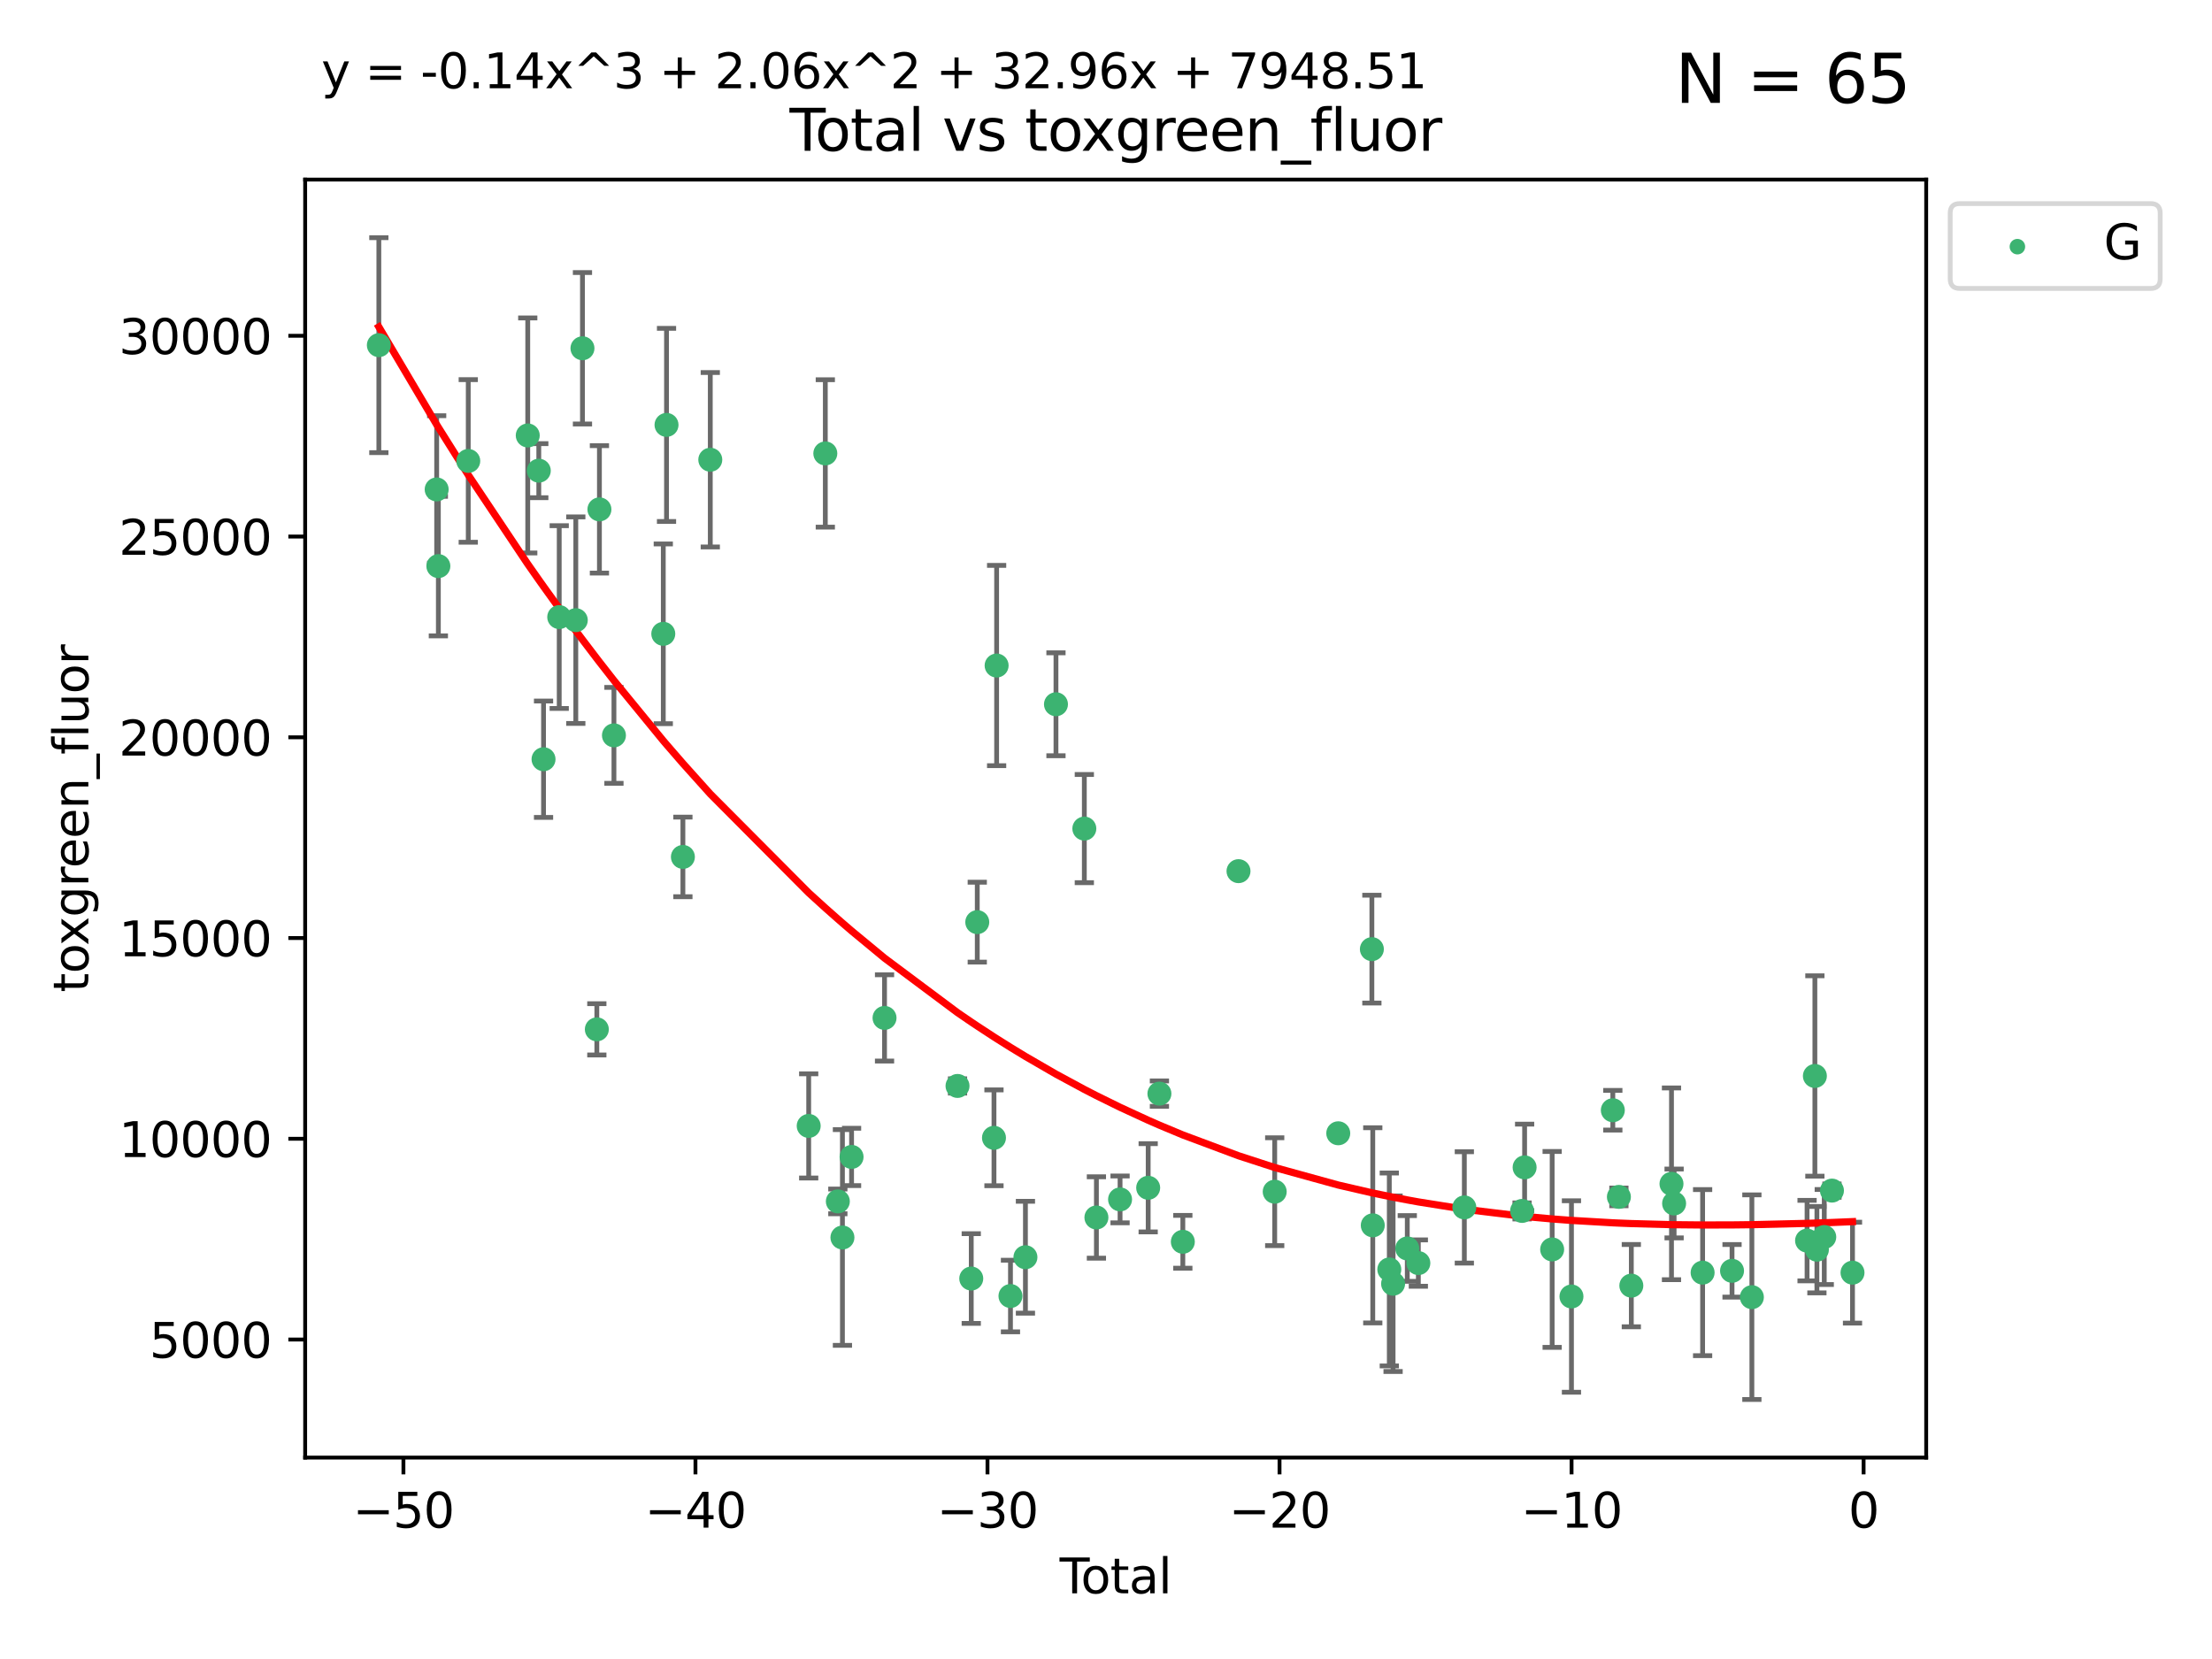 <?xml version="1.0" encoding="utf-8" standalone="no"?>
<!DOCTYPE svg PUBLIC "-//W3C//DTD SVG 1.1//EN"
  "http://www.w3.org/Graphics/SVG/1.1/DTD/svg11.dtd">
<svg xmlns:xlink="http://www.w3.org/1999/xlink" width="460.8pt" height="345.6pt" viewBox="0 0 460.8 345.6" xmlns="http://www.w3.org/2000/svg" version="1.1">
 <defs>
  <style type="text/css">*{stroke-linejoin: round; stroke-linecap: butt}</style>
 </defs>
 <g id="figure_1">
  <g id="patch_1">
   <path d="M 0 345.6 
L 460.8 345.6 
L 460.8 0 
L 0 0 
z
" style="fill: #ffffff"/>
  </g>
  <g id="axes_1">
   <g id="patch_2">
    <path d="M 63.571 303.64 
L 401.26 303.64 
L 401.26 37.411 
L 63.571 37.411 
z
" style="fill: #ffffff"/>
   </g>
   <g id="PathCollection_1">
    <defs>
     <path id="m54881ded31" d="M 0 1.118 
C 0.297 1.118 0.581 1 0.791 0.791 
C 1 0.581 1.118 0.297 1.118 0 
C 1.118 -0.297 1 -0.581 0.791 -0.791 
C 0.581 -1 0.297 -1.118 0 -1.118 
C -0.297 -1.118 -0.581 -1 -0.791 -0.791 
C -1 -0.581 -1.118 -0.297 -1.118 0 
C -1.118 0.297 -1 0.581 -0.791 0.791 
C -0.581 1 -0.297 1.118 0 1.118 
z
" style="stroke: #3cb371"/>
    </defs>
    <g clip-path="url(#p70d1c46b24)">
     <use xlink:href="#m54881ded31" x="78.921" y="71.903" style="fill: #3cb371; stroke: #3cb371"/>
     <use xlink:href="#m54881ded31" x="90.966" y="101.956" style="fill: #3cb371; stroke: #3cb371"/>
     <use xlink:href="#m54881ded31" x="91.319" y="117.93" style="fill: #3cb371; stroke: #3cb371"/>
     <use xlink:href="#m54881ded31" x="97.547" y="96.023" style="fill: #3cb371; stroke: #3cb371"/>
     <use xlink:href="#m54881ded31" x="109.94" y="90.713" style="fill: #3cb371; stroke: #3cb371"/>
     <use xlink:href="#m54881ded31" x="112.241" y="98.049" style="fill: #3cb371; stroke: #3cb371"/>
     <use xlink:href="#m54881ded31" x="113.229" y="158.161" style="fill: #3cb371; stroke: #3cb371"/>
     <use xlink:href="#m54881ded31" x="116.497" y="128.55" style="fill: #3cb371; stroke: #3cb371"/>
     <use xlink:href="#m54881ded31" x="119.949" y="129.191" style="fill: #3cb371; stroke: #3cb371"/>
     <use xlink:href="#m54881ded31" x="121.338" y="72.551" style="fill: #3cb371; stroke: #3cb371"/>
     <use xlink:href="#m54881ded31" x="124.331" y="214.43" style="fill: #3cb371; stroke: #3cb371"/>
     <use xlink:href="#m54881ded31" x="124.871" y="106.114" style="fill: #3cb371; stroke: #3cb371"/>
     <use xlink:href="#m54881ded31" x="127.896" y="153.189" style="fill: #3cb371; stroke: #3cb371"/>
     <use xlink:href="#m54881ded31" x="138.175" y="132.036" style="fill: #3cb371; stroke: #3cb371"/>
     <use xlink:href="#m54881ded31" x="138.848" y="88.515" style="fill: #3cb371; stroke: #3cb371"/>
     <use xlink:href="#m54881ded31" x="142.26" y="178.512" style="fill: #3cb371; stroke: #3cb371"/>
     <use xlink:href="#m54881ded31" x="147.966" y="95.771" style="fill: #3cb371; stroke: #3cb371"/>
     <use xlink:href="#m54881ded31" x="168.466" y="234.549" style="fill: #3cb371; stroke: #3cb371"/>
     <use xlink:href="#m54881ded31" x="171.929" y="94.458" style="fill: #3cb371; stroke: #3cb371"/>
     <use xlink:href="#m54881ded31" x="174.538" y="250.272" style="fill: #3cb371; stroke: #3cb371"/>
     <use xlink:href="#m54881ded31" x="175.494" y="257.794" style="fill: #3cb371; stroke: #3cb371"/>
     <use xlink:href="#m54881ded31" x="177.398" y="241.009" style="fill: #3cb371; stroke: #3cb371"/>
     <use xlink:href="#m54881ded31" x="184.265" y="212.049" style="fill: #3cb371; stroke: #3cb371"/>
     <use xlink:href="#m54881ded31" x="199.47" y="226.222" style="fill: #3cb371; stroke: #3cb371"/>
     <use xlink:href="#m54881ded31" x="202.33" y="266.343" style="fill: #3cb371; stroke: #3cb371"/>
     <use xlink:href="#m54881ded31" x="203.583" y="192.1" style="fill: #3cb371; stroke: #3cb371"/>
     <use xlink:href="#m54881ded31" x="207.064" y="237.028" style="fill: #3cb371; stroke: #3cb371"/>
     <use xlink:href="#m54881ded31" x="207.614" y="138.643" style="fill: #3cb371; stroke: #3cb371"/>
     <use xlink:href="#m54881ded31" x="210.5" y="269.986" style="fill: #3cb371; stroke: #3cb371"/>
     <use xlink:href="#m54881ded31" x="213.616" y="261.902" style="fill: #3cb371; stroke: #3cb371"/>
     <use xlink:href="#m54881ded31" x="219.978" y="146.711" style="fill: #3cb371; stroke: #3cb371"/>
     <use xlink:href="#m54881ded31" x="225.886" y="172.609" style="fill: #3cb371; stroke: #3cb371"/>
     <use xlink:href="#m54881ded31" x="228.402" y="253.624" style="fill: #3cb371; stroke: #3cb371"/>
     <use xlink:href="#m54881ded31" x="233.33" y="249.859" style="fill: #3cb371; stroke: #3cb371"/>
     <use xlink:href="#m54881ded31" x="239.187" y="247.437" style="fill: #3cb371; stroke: #3cb371"/>
     <use xlink:href="#m54881ded31" x="241.528" y="227.825" style="fill: #3cb371; stroke: #3cb371"/>
     <use xlink:href="#m54881ded31" x="246.406" y="258.69" style="fill: #3cb371; stroke: #3cb371"/>
     <use xlink:href="#m54881ded31" x="258.003" y="181.477" style="fill: #3cb371; stroke: #3cb371"/>
     <use xlink:href="#m54881ded31" x="265.545" y="248.251" style="fill: #3cb371; stroke: #3cb371"/>
     <use xlink:href="#m54881ded31" x="278.783" y="236.082" style="fill: #3cb371; stroke: #3cb371"/>
     <use xlink:href="#m54881ded31" x="285.787" y="197.722" style="fill: #3cb371; stroke: #3cb371"/>
     <use xlink:href="#m54881ded31" x="285.974" y="255.261" style="fill: #3cb371; stroke: #3cb371"/>
     <use xlink:href="#m54881ded31" x="289.417" y="264.452" style="fill: #3cb371; stroke: #3cb371"/>
     <use xlink:href="#m54881ded31" x="290.206" y="267.425" style="fill: #3cb371; stroke: #3cb371"/>
     <use xlink:href="#m54881ded31" x="293.164" y="260.078" style="fill: #3cb371; stroke: #3cb371"/>
     <use xlink:href="#m54881ded31" x="295.468" y="263.124" style="fill: #3cb371; stroke: #3cb371"/>
     <use xlink:href="#m54881ded31" x="305.049" y="251.525" style="fill: #3cb371; stroke: #3cb371"/>
     <use xlink:href="#m54881ded31" x="317.075" y="252.258" style="fill: #3cb371; stroke: #3cb371"/>
     <use xlink:href="#m54881ded31" x="317.605" y="243.185" style="fill: #3cb371; stroke: #3cb371"/>
     <use xlink:href="#m54881ded31" x="323.343" y="260.278" style="fill: #3cb371; stroke: #3cb371"/>
     <use xlink:href="#m54881ded31" x="327.364" y="270.081" style="fill: #3cb371; stroke: #3cb371"/>
     <use xlink:href="#m54881ded31" x="335.981" y="231.282" style="fill: #3cb371; stroke: #3cb371"/>
     <use xlink:href="#m54881ded31" x="337.246" y="249.333" style="fill: #3cb371; stroke: #3cb371"/>
     <use xlink:href="#m54881ded31" x="339.836" y="267.823" style="fill: #3cb371; stroke: #3cb371"/>
     <use xlink:href="#m54881ded31" x="348.201" y="246.613" style="fill: #3cb371; stroke: #3cb371"/>
     <use xlink:href="#m54881ded31" x="348.747" y="250.703" style="fill: #3cb371; stroke: #3cb371"/>
     <use xlink:href="#m54881ded31" x="354.686" y="265.112" style="fill: #3cb371; stroke: #3cb371"/>
     <use xlink:href="#m54881ded31" x="360.815" y="264.735" style="fill: #3cb371; stroke: #3cb371"/>
     <use xlink:href="#m54881ded31" x="364.948" y="270.224" style="fill: #3cb371; stroke: #3cb371"/>
     <use xlink:href="#m54881ded31" x="376.444" y="258.442" style="fill: #3cb371; stroke: #3cb371"/>
     <use xlink:href="#m54881ded31" x="378.073" y="224.145" style="fill: #3cb371; stroke: #3cb371"/>
     <use xlink:href="#m54881ded31" x="378.495" y="260.33" style="fill: #3cb371; stroke: #3cb371"/>
     <use xlink:href="#m54881ded31" x="380.027" y="257.694" style="fill: #3cb371; stroke: #3cb371"/>
     <use xlink:href="#m54881ded31" x="381.63" y="248.023" style="fill: #3cb371; stroke: #3cb371"/>
     <use xlink:href="#m54881ded31" x="385.911" y="265.118" style="fill: #3cb371; stroke: #3cb371"/>
    </g>
   </g>
   <g id="matplotlib.axis_1">
    <g id="xtick_1">
     <g id="line2d_1">
      <defs>
       <path id="mf2acd0bffa" d="M 0 0 
L 0 3.5 
" style="stroke: #000000; stroke-width: 0.8"/>
      </defs>
      <g>
       <use xlink:href="#mf2acd0bffa" x="84.041" y="303.64" style="stroke: #000000; stroke-width: 0.8"/>
      </g>
     </g>
     <g id="text_1">
      <!-- −50 -->
      <g transform="translate(73.488 318.238)scale(0.1 -0.1)">
       <defs>
        <path id="DejaVuSans-2212" d="M 678 2272 
L 4684 2272 
L 4684 1741 
L 678 1741 
L 678 2272 
z
" transform="scale(0.016)"/>
        <path id="DejaVuSans-35" d="M 691 4666 
L 3169 4666 
L 3169 4134 
L 1269 4134 
L 1269 2991 
Q 1406 3038 1543 3061 
Q 1681 3084 1819 3084 
Q 2600 3084 3056 2656 
Q 3513 2228 3513 1497 
Q 3513 744 3044 326 
Q 2575 -91 1722 -91 
Q 1428 -91 1123 -41 
Q 819 9 494 109 
L 494 744 
Q 775 591 1075 516 
Q 1375 441 1709 441 
Q 2250 441 2565 725 
Q 2881 1009 2881 1497 
Q 2881 1984 2565 2268 
Q 2250 2553 1709 2553 
Q 1456 2553 1204 2497 
Q 953 2441 691 2322 
L 691 4666 
z
" transform="scale(0.016)"/>
        <path id="DejaVuSans-30" d="M 2034 4250 
Q 1547 4250 1301 3770 
Q 1056 3291 1056 2328 
Q 1056 1369 1301 889 
Q 1547 409 2034 409 
Q 2525 409 2770 889 
Q 3016 1369 3016 2328 
Q 3016 3291 2770 3770 
Q 2525 4250 2034 4250 
z
M 2034 4750 
Q 2819 4750 3233 4129 
Q 3647 3509 3647 2328 
Q 3647 1150 3233 529 
Q 2819 -91 2034 -91 
Q 1250 -91 836 529 
Q 422 1150 422 2328 
Q 422 3509 836 4129 
Q 1250 4750 2034 4750 
z
" transform="scale(0.016)"/>
       </defs>
       <use xlink:href="#DejaVuSans-2212"/>
       <use xlink:href="#DejaVuSans-35" x="83.789"/>
       <use xlink:href="#DejaVuSans-30" x="147.412"/>
      </g>
     </g>
    </g>
    <g id="xtick_2">
     <g id="line2d_2">
      <g>
       <use xlink:href="#mf2acd0bffa" x="144.877" y="303.64" style="stroke: #000000; stroke-width: 0.8"/>
      </g>
     </g>
     <g id="text_2">
      <!-- −40 -->
      <g transform="translate(134.325 318.238)scale(0.1 -0.1)">
       <defs>
        <path id="DejaVuSans-34" d="M 2419 4116 
L 825 1625 
L 2419 1625 
L 2419 4116 
z
M 2253 4666 
L 3047 4666 
L 3047 1625 
L 3713 1625 
L 3713 1100 
L 3047 1100 
L 3047 0 
L 2419 0 
L 2419 1100 
L 313 1100 
L 313 1709 
L 2253 4666 
z
" transform="scale(0.016)"/>
       </defs>
       <use xlink:href="#DejaVuSans-2212"/>
       <use xlink:href="#DejaVuSans-34" x="83.789"/>
       <use xlink:href="#DejaVuSans-30" x="147.412"/>
      </g>
     </g>
    </g>
    <g id="xtick_3">
     <g id="line2d_3">
      <g>
       <use xlink:href="#mf2acd0bffa" x="205.713" y="303.64" style="stroke: #000000; stroke-width: 0.8"/>
      </g>
     </g>
     <g id="text_3">
      <!-- −30 -->
      <g transform="translate(195.161 318.238)scale(0.1 -0.1)">
       <defs>
        <path id="DejaVuSans-33" d="M 2597 2516 
Q 3050 2419 3304 2112 
Q 3559 1806 3559 1356 
Q 3559 666 3084 287 
Q 2609 -91 1734 -91 
Q 1441 -91 1130 -33 
Q 819 25 488 141 
L 488 750 
Q 750 597 1062 519 
Q 1375 441 1716 441 
Q 2309 441 2620 675 
Q 2931 909 2931 1356 
Q 2931 1769 2642 2001 
Q 2353 2234 1838 2234 
L 1294 2234 
L 1294 2753 
L 1863 2753 
Q 2328 2753 2575 2939 
Q 2822 3125 2822 3475 
Q 2822 3834 2567 4026 
Q 2313 4219 1838 4219 
Q 1578 4219 1281 4162 
Q 984 4106 628 3988 
L 628 4550 
Q 988 4650 1302 4700 
Q 1616 4750 1894 4750 
Q 2613 4750 3031 4423 
Q 3450 4097 3450 3541 
Q 3450 3153 3228 2886 
Q 3006 2619 2597 2516 
z
" transform="scale(0.016)"/>
       </defs>
       <use xlink:href="#DejaVuSans-2212"/>
       <use xlink:href="#DejaVuSans-33" x="83.789"/>
       <use xlink:href="#DejaVuSans-30" x="147.412"/>
      </g>
     </g>
    </g>
    <g id="xtick_4">
     <g id="line2d_4">
      <g>
       <use xlink:href="#mf2acd0bffa" x="266.549" y="303.64" style="stroke: #000000; stroke-width: 0.8"/>
      </g>
     </g>
     <g id="text_4">
      <!-- −20 -->
      <g transform="translate(255.997 318.238)scale(0.1 -0.1)">
       <defs>
        <path id="DejaVuSans-32" d="M 1228 531 
L 3431 531 
L 3431 0 
L 469 0 
L 469 531 
Q 828 903 1448 1529 
Q 2069 2156 2228 2338 
Q 2531 2678 2651 2914 
Q 2772 3150 2772 3378 
Q 2772 3750 2511 3984 
Q 2250 4219 1831 4219 
Q 1534 4219 1204 4116 
Q 875 4013 500 3803 
L 500 4441 
Q 881 4594 1212 4672 
Q 1544 4750 1819 4750 
Q 2544 4750 2975 4387 
Q 3406 4025 3406 3419 
Q 3406 3131 3298 2873 
Q 3191 2616 2906 2266 
Q 2828 2175 2409 1742 
Q 1991 1309 1228 531 
z
" transform="scale(0.016)"/>
       </defs>
       <use xlink:href="#DejaVuSans-2212"/>
       <use xlink:href="#DejaVuSans-32" x="83.789"/>
       <use xlink:href="#DejaVuSans-30" x="147.412"/>
      </g>
     </g>
    </g>
    <g id="xtick_5">
     <g id="line2d_5">
      <g>
       <use xlink:href="#mf2acd0bffa" x="327.385" y="303.64" style="stroke: #000000; stroke-width: 0.8"/>
      </g>
     </g>
     <g id="text_5">
      <!-- −10 -->
      <g transform="translate(316.833 318.238)scale(0.1 -0.1)">
       <defs>
        <path id="DejaVuSans-31" d="M 794 531 
L 1825 531 
L 1825 4091 
L 703 3866 
L 703 4441 
L 1819 4666 
L 2450 4666 
L 2450 531 
L 3481 531 
L 3481 0 
L 794 0 
L 794 531 
z
" transform="scale(0.016)"/>
       </defs>
       <use xlink:href="#DejaVuSans-2212"/>
       <use xlink:href="#DejaVuSans-31" x="83.789"/>
       <use xlink:href="#DejaVuSans-30" x="147.412"/>
      </g>
     </g>
    </g>
    <g id="xtick_6">
     <g id="line2d_6">
      <g>
       <use xlink:href="#mf2acd0bffa" x="388.221" y="303.64" style="stroke: #000000; stroke-width: 0.8"/>
      </g>
     </g>
     <g id="text_6">
      <!-- 0 -->
      <g transform="translate(385.04 318.238)scale(0.1 -0.1)">
       <use xlink:href="#DejaVuSans-30"/>
      </g>
     </g>
    </g>
    <g id="text_7">
     <!-- Total -->
     <g transform="translate(220.739 331.917)scale(0.1 -0.1)">
      <defs>
       <path id="DejaVuSans-54" d="M -19 4666 
L 3928 4666 
L 3928 4134 
L 2272 4134 
L 2272 0 
L 1638 0 
L 1638 4134 
L -19 4134 
L -19 4666 
z
" transform="scale(0.016)"/>
       <path id="DejaVuSans-6f" d="M 1959 3097 
Q 1497 3097 1228 2736 
Q 959 2375 959 1747 
Q 959 1119 1226 758 
Q 1494 397 1959 397 
Q 2419 397 2687 759 
Q 2956 1122 2956 1747 
Q 2956 2369 2687 2733 
Q 2419 3097 1959 3097 
z
M 1959 3584 
Q 2709 3584 3137 3096 
Q 3566 2609 3566 1747 
Q 3566 888 3137 398 
Q 2709 -91 1959 -91 
Q 1206 -91 779 398 
Q 353 888 353 1747 
Q 353 2609 779 3096 
Q 1206 3584 1959 3584 
z
" transform="scale(0.016)"/>
       <path id="DejaVuSans-74" d="M 1172 4494 
L 1172 3500 
L 2356 3500 
L 2356 3053 
L 1172 3053 
L 1172 1153 
Q 1172 725 1289 603 
Q 1406 481 1766 481 
L 2356 481 
L 2356 0 
L 1766 0 
Q 1100 0 847 248 
Q 594 497 594 1153 
L 594 3053 
L 172 3053 
L 172 3500 
L 594 3500 
L 594 4494 
L 1172 4494 
z
" transform="scale(0.016)"/>
       <path id="DejaVuSans-61" d="M 2194 1759 
Q 1497 1759 1228 1600 
Q 959 1441 959 1056 
Q 959 750 1161 570 
Q 1363 391 1709 391 
Q 2188 391 2477 730 
Q 2766 1069 2766 1631 
L 2766 1759 
L 2194 1759 
z
M 3341 1997 
L 3341 0 
L 2766 0 
L 2766 531 
Q 2569 213 2275 61 
Q 1981 -91 1556 -91 
Q 1019 -91 701 211 
Q 384 513 384 1019 
Q 384 1609 779 1909 
Q 1175 2209 1959 2209 
L 2766 2209 
L 2766 2266 
Q 2766 2663 2505 2880 
Q 2244 3097 1772 3097 
Q 1472 3097 1187 3025 
Q 903 2953 641 2809 
L 641 3341 
Q 956 3463 1253 3523 
Q 1550 3584 1831 3584 
Q 2591 3584 2966 3190 
Q 3341 2797 3341 1997 
z
" transform="scale(0.016)"/>
       <path id="DejaVuSans-6c" d="M 603 4863 
L 1178 4863 
L 1178 0 
L 603 0 
L 603 4863 
z
" transform="scale(0.016)"/>
      </defs>
      <use xlink:href="#DejaVuSans-54"/>
      <use xlink:href="#DejaVuSans-6f" x="44.084"/>
      <use xlink:href="#DejaVuSans-74" x="105.266"/>
      <use xlink:href="#DejaVuSans-61" x="144.475"/>
      <use xlink:href="#DejaVuSans-6c" x="205.754"/>
     </g>
    </g>
   </g>
   <g id="matplotlib.axis_2">
    <g id="ytick_1">
     <g id="line2d_7">
      <defs>
       <path id="m22dd1a5ca1" d="M 0 0 
L -3.5 0 
" style="stroke: #000000; stroke-width: 0.8"/>
      </defs>
      <g>
       <use xlink:href="#m22dd1a5ca1" x="63.571" y="279.049" style="stroke: #000000; stroke-width: 0.8"/>
      </g>
     </g>
     <g id="text_8">
      <!-- 5000 -->
      <g transform="translate(31.121 282.848)scale(0.1 -0.1)">
       <use xlink:href="#DejaVuSans-35"/>
       <use xlink:href="#DejaVuSans-30" x="63.623"/>
       <use xlink:href="#DejaVuSans-30" x="127.246"/>
       <use xlink:href="#DejaVuSans-30" x="190.869"/>
      </g>
     </g>
    </g>
    <g id="ytick_2">
     <g id="line2d_8">
      <g>
       <use xlink:href="#m22dd1a5ca1" x="63.571" y="237.23" style="stroke: #000000; stroke-width: 0.8"/>
      </g>
     </g>
     <g id="text_9">
      <!-- 10000 -->
      <g transform="translate(24.759 241.029)scale(0.1 -0.1)">
       <use xlink:href="#DejaVuSans-31"/>
       <use xlink:href="#DejaVuSans-30" x="63.623"/>
       <use xlink:href="#DejaVuSans-30" x="127.246"/>
       <use xlink:href="#DejaVuSans-30" x="190.869"/>
       <use xlink:href="#DejaVuSans-30" x="254.492"/>
      </g>
     </g>
    </g>
    <g id="ytick_3">
     <g id="line2d_9">
      <g>
       <use xlink:href="#m22dd1a5ca1" x="63.571" y="195.411" style="stroke: #000000; stroke-width: 0.8"/>
      </g>
     </g>
     <g id="text_10">
      <!-- 15000 -->
      <g transform="translate(24.759 199.21)scale(0.1 -0.1)">
       <use xlink:href="#DejaVuSans-31"/>
       <use xlink:href="#DejaVuSans-35" x="63.623"/>
       <use xlink:href="#DejaVuSans-30" x="127.246"/>
       <use xlink:href="#DejaVuSans-30" x="190.869"/>
       <use xlink:href="#DejaVuSans-30" x="254.492"/>
      </g>
     </g>
    </g>
    <g id="ytick_4">
     <g id="line2d_10">
      <g>
       <use xlink:href="#m22dd1a5ca1" x="63.571" y="153.591" style="stroke: #000000; stroke-width: 0.8"/>
      </g>
     </g>
     <g id="text_11">
      <!-- 20000 -->
      <g transform="translate(24.759 157.391)scale(0.1 -0.1)">
       <use xlink:href="#DejaVuSans-32"/>
       <use xlink:href="#DejaVuSans-30" x="63.623"/>
       <use xlink:href="#DejaVuSans-30" x="127.246"/>
       <use xlink:href="#DejaVuSans-30" x="190.869"/>
       <use xlink:href="#DejaVuSans-30" x="254.492"/>
      </g>
     </g>
    </g>
    <g id="ytick_5">
     <g id="line2d_11">
      <g>
       <use xlink:href="#m22dd1a5ca1" x="63.571" y="111.772" style="stroke: #000000; stroke-width: 0.8"/>
      </g>
     </g>
     <g id="text_12">
      <!-- 25000 -->
      <g transform="translate(24.759 115.571)scale(0.1 -0.1)">
       <use xlink:href="#DejaVuSans-32"/>
       <use xlink:href="#DejaVuSans-35" x="63.623"/>
       <use xlink:href="#DejaVuSans-30" x="127.246"/>
       <use xlink:href="#DejaVuSans-30" x="190.869"/>
       <use xlink:href="#DejaVuSans-30" x="254.492"/>
      </g>
     </g>
    </g>
    <g id="ytick_6">
     <g id="line2d_12">
      <g>
       <use xlink:href="#m22dd1a5ca1" x="63.571" y="69.953" style="stroke: #000000; stroke-width: 0.8"/>
      </g>
     </g>
     <g id="text_13">
      <!-- 30000 -->
      <g transform="translate(24.759 73.752)scale(0.1 -0.1)">
       <use xlink:href="#DejaVuSans-33"/>
       <use xlink:href="#DejaVuSans-30" x="63.623"/>
       <use xlink:href="#DejaVuSans-30" x="127.246"/>
       <use xlink:href="#DejaVuSans-30" x="190.869"/>
       <use xlink:href="#DejaVuSans-30" x="254.492"/>
      </g>
     </g>
    </g>
    <g id="text_14">
     <!-- toxgreen_fluor -->
     <g transform="translate(18.401 206.72)rotate(-90)scale(0.1 -0.1)">
      <defs>
       <path id="DejaVuSans-78" d="M 3513 3500 
L 2247 1797 
L 3578 0 
L 2900 0 
L 1881 1375 
L 863 0 
L 184 0 
L 1544 1831 
L 300 3500 
L 978 3500 
L 1906 2253 
L 2834 3500 
L 3513 3500 
z
" transform="scale(0.016)"/>
       <path id="DejaVuSans-67" d="M 2906 1791 
Q 2906 2416 2648 2759 
Q 2391 3103 1925 3103 
Q 1463 3103 1205 2759 
Q 947 2416 947 1791 
Q 947 1169 1205 825 
Q 1463 481 1925 481 
Q 2391 481 2648 825 
Q 2906 1169 2906 1791 
z
M 3481 434 
Q 3481 -459 3084 -895 
Q 2688 -1331 1869 -1331 
Q 1566 -1331 1297 -1286 
Q 1028 -1241 775 -1147 
L 775 -588 
Q 1028 -725 1275 -790 
Q 1522 -856 1778 -856 
Q 2344 -856 2625 -561 
Q 2906 -266 2906 331 
L 2906 616 
Q 2728 306 2450 153 
Q 2172 0 1784 0 
Q 1141 0 747 490 
Q 353 981 353 1791 
Q 353 2603 747 3093 
Q 1141 3584 1784 3584 
Q 2172 3584 2450 3431 
Q 2728 3278 2906 2969 
L 2906 3500 
L 3481 3500 
L 3481 434 
z
" transform="scale(0.016)"/>
       <path id="DejaVuSans-72" d="M 2631 2963 
Q 2534 3019 2420 3045 
Q 2306 3072 2169 3072 
Q 1681 3072 1420 2755 
Q 1159 2438 1159 1844 
L 1159 0 
L 581 0 
L 581 3500 
L 1159 3500 
L 1159 2956 
Q 1341 3275 1631 3429 
Q 1922 3584 2338 3584 
Q 2397 3584 2469 3576 
Q 2541 3569 2628 3553 
L 2631 2963 
z
" transform="scale(0.016)"/>
       <path id="DejaVuSans-65" d="M 3597 1894 
L 3597 1613 
L 953 1613 
Q 991 1019 1311 708 
Q 1631 397 2203 397 
Q 2534 397 2845 478 
Q 3156 559 3463 722 
L 3463 178 
Q 3153 47 2828 -22 
Q 2503 -91 2169 -91 
Q 1331 -91 842 396 
Q 353 884 353 1716 
Q 353 2575 817 3079 
Q 1281 3584 2069 3584 
Q 2775 3584 3186 3129 
Q 3597 2675 3597 1894 
z
M 3022 2063 
Q 3016 2534 2758 2815 
Q 2500 3097 2075 3097 
Q 1594 3097 1305 2825 
Q 1016 2553 972 2059 
L 3022 2063 
z
" transform="scale(0.016)"/>
       <path id="DejaVuSans-6e" d="M 3513 2113 
L 3513 0 
L 2938 0 
L 2938 2094 
Q 2938 2591 2744 2837 
Q 2550 3084 2163 3084 
Q 1697 3084 1428 2787 
Q 1159 2491 1159 1978 
L 1159 0 
L 581 0 
L 581 3500 
L 1159 3500 
L 1159 2956 
Q 1366 3272 1645 3428 
Q 1925 3584 2291 3584 
Q 2894 3584 3203 3211 
Q 3513 2838 3513 2113 
z
" transform="scale(0.016)"/>
       <path id="DejaVuSans-5f" d="M 3263 -1063 
L 3263 -1509 
L -63 -1509 
L -63 -1063 
L 3263 -1063 
z
" transform="scale(0.016)"/>
       <path id="DejaVuSans-66" d="M 2375 4863 
L 2375 4384 
L 1825 4384 
Q 1516 4384 1395 4259 
Q 1275 4134 1275 3809 
L 1275 3500 
L 2222 3500 
L 2222 3053 
L 1275 3053 
L 1275 0 
L 697 0 
L 697 3053 
L 147 3053 
L 147 3500 
L 697 3500 
L 697 3744 
Q 697 4328 969 4595 
Q 1241 4863 1831 4863 
L 2375 4863 
z
" transform="scale(0.016)"/>
       <path id="DejaVuSans-75" d="M 544 1381 
L 544 3500 
L 1119 3500 
L 1119 1403 
Q 1119 906 1312 657 
Q 1506 409 1894 409 
Q 2359 409 2629 706 
Q 2900 1003 2900 1516 
L 2900 3500 
L 3475 3500 
L 3475 0 
L 2900 0 
L 2900 538 
Q 2691 219 2414 64 
Q 2138 -91 1772 -91 
Q 1169 -91 856 284 
Q 544 659 544 1381 
z
M 1991 3584 
L 1991 3584 
z
" transform="scale(0.016)"/>
      </defs>
      <use xlink:href="#DejaVuSans-74"/>
      <use xlink:href="#DejaVuSans-6f" x="39.209"/>
      <use xlink:href="#DejaVuSans-78" x="97.266"/>
      <use xlink:href="#DejaVuSans-67" x="156.445"/>
      <use xlink:href="#DejaVuSans-72" x="219.922"/>
      <use xlink:href="#DejaVuSans-65" x="258.785"/>
      <use xlink:href="#DejaVuSans-65" x="320.309"/>
      <use xlink:href="#DejaVuSans-6e" x="381.832"/>
      <use xlink:href="#DejaVuSans-5f" x="445.211"/>
      <use xlink:href="#DejaVuSans-66" x="495.211"/>
      <use xlink:href="#DejaVuSans-6c" x="530.416"/>
      <use xlink:href="#DejaVuSans-75" x="558.199"/>
      <use xlink:href="#DejaVuSans-6f" x="621.578"/>
      <use xlink:href="#DejaVuSans-72" x="682.76"/>
     </g>
    </g>
   </g>
   <g id="LineCollection_1">
    <path d="M 78.921 94.293 
L 78.921 49.513 
" clip-path="url(#p70d1c46b24)" style="fill: none; stroke: #696969"/>
    <path d="M 90.966 117.313 
L 90.966 86.598 
" clip-path="url(#p70d1c46b24)" style="fill: none; stroke: #696969"/>
    <path d="M 91.319 132.466 
L 91.319 103.394 
" clip-path="url(#p70d1c46b24)" style="fill: none; stroke: #696969"/>
    <path d="M 97.547 112.961 
L 97.547 79.084 
" clip-path="url(#p70d1c46b24)" style="fill: none; stroke: #696969"/>
    <path d="M 109.94 115.194 
L 109.94 66.232 
" clip-path="url(#p70d1c46b24)" style="fill: none; stroke: #696969"/>
    <path d="M 112.241 103.68 
L 112.241 92.417 
" clip-path="url(#p70d1c46b24)" style="fill: none; stroke: #696969"/>
    <path d="M 113.229 170.285 
L 113.229 146.038 
" clip-path="url(#p70d1c46b24)" style="fill: none; stroke: #696969"/>
    <path d="M 116.497 147.588 
L 116.497 109.512 
" clip-path="url(#p70d1c46b24)" style="fill: none; stroke: #696969"/>
    <path d="M 119.949 150.703 
L 119.949 107.679 
" clip-path="url(#p70d1c46b24)" style="fill: none; stroke: #696969"/>
    <path d="M 121.338 88.326 
L 121.338 56.777 
" clip-path="url(#p70d1c46b24)" style="fill: none; stroke: #696969"/>
    <path d="M 124.331 219.77 
L 124.331 209.09 
" clip-path="url(#p70d1c46b24)" style="fill: none; stroke: #696969"/>
    <path d="M 124.871 119.387 
L 124.871 92.841 
" clip-path="url(#p70d1c46b24)" style="fill: none; stroke: #696969"/>
    <path d="M 127.896 163.182 
L 127.896 143.196 
" clip-path="url(#p70d1c46b24)" style="fill: none; stroke: #696969"/>
    <path d="M 138.175 150.758 
L 138.175 113.313 
" clip-path="url(#p70d1c46b24)" style="fill: none; stroke: #696969"/>
    <path d="M 138.848 108.63 
L 138.848 68.4 
" clip-path="url(#p70d1c46b24)" style="fill: none; stroke: #696969"/>
    <path d="M 142.26 186.801 
L 142.26 170.222 
" clip-path="url(#p70d1c46b24)" style="fill: none; stroke: #696969"/>
    <path d="M 147.966 113.937 
L 147.966 77.605 
" clip-path="url(#p70d1c46b24)" style="fill: none; stroke: #696969"/>
    <path d="M 168.466 245.402 
L 168.466 223.696 
" clip-path="url(#p70d1c46b24)" style="fill: none; stroke: #696969"/>
    <path d="M 171.929 109.813 
L 171.929 79.102 
" clip-path="url(#p70d1c46b24)" style="fill: none; stroke: #696969"/>
    <path d="M 174.538 252.848 
L 174.538 247.696 
" clip-path="url(#p70d1c46b24)" style="fill: none; stroke: #696969"/>
    <path d="M 175.494 280.262 
L 175.494 235.325 
" clip-path="url(#p70d1c46b24)" style="fill: none; stroke: #696969"/>
    <path d="M 177.398 246.979 
L 177.398 235.038 
" clip-path="url(#p70d1c46b24)" style="fill: none; stroke: #696969"/>
    <path d="M 184.265 221.036 
L 184.265 203.063 
" clip-path="url(#p70d1c46b24)" style="fill: none; stroke: #696969"/>
    <path d="M 199.47 227.715 
L 199.47 224.729 
" clip-path="url(#p70d1c46b24)" style="fill: none; stroke: #696969"/>
    <path d="M 202.33 275.685 
L 202.33 257.001 
" clip-path="url(#p70d1c46b24)" style="fill: none; stroke: #696969"/>
    <path d="M 203.583 200.42 
L 203.583 183.779 
" clip-path="url(#p70d1c46b24)" style="fill: none; stroke: #696969"/>
    <path d="M 207.064 247.009 
L 207.064 227.047 
" clip-path="url(#p70d1c46b24)" style="fill: none; stroke: #696969"/>
    <path d="M 207.614 159.504 
L 207.614 117.782 
" clip-path="url(#p70d1c46b24)" style="fill: none; stroke: #696969"/>
    <path d="M 210.5 277.443 
L 210.5 262.529 
" clip-path="url(#p70d1c46b24)" style="fill: none; stroke: #696969"/>
    <path d="M 213.616 273.554 
L 213.616 250.251 
" clip-path="url(#p70d1c46b24)" style="fill: none; stroke: #696969"/>
    <path d="M 219.978 157.433 
L 219.978 135.99 
" clip-path="url(#p70d1c46b24)" style="fill: none; stroke: #696969"/>
    <path d="M 225.886 183.877 
L 225.886 161.342 
" clip-path="url(#p70d1c46b24)" style="fill: none; stroke: #696969"/>
    <path d="M 228.402 262.103 
L 228.402 245.145 
" clip-path="url(#p70d1c46b24)" style="fill: none; stroke: #696969"/>
    <path d="M 233.33 254.739 
L 233.33 244.978 
" clip-path="url(#p70d1c46b24)" style="fill: none; stroke: #696969"/>
    <path d="M 239.187 256.632 
L 239.187 238.242 
" clip-path="url(#p70d1c46b24)" style="fill: none; stroke: #696969"/>
    <path d="M 241.528 230.471 
L 241.528 225.179 
" clip-path="url(#p70d1c46b24)" style="fill: none; stroke: #696969"/>
    <path d="M 246.406 264.193 
L 246.406 253.187 
" clip-path="url(#p70d1c46b24)" style="fill: none; stroke: #696969"/>
    <path d="M 258.003 182.257 
L 258.003 180.698 
" clip-path="url(#p70d1c46b24)" style="fill: none; stroke: #696969"/>
    <path d="M 265.545 259.486 
L 265.545 237.016 
" clip-path="url(#p70d1c46b24)" style="fill: none; stroke: #696969"/>
    <path d="M 278.783 236.94 
L 278.783 235.224 
" clip-path="url(#p70d1c46b24)" style="fill: none; stroke: #696969"/>
    <path d="M 285.787 208.954 
L 285.787 186.489 
" clip-path="url(#p70d1c46b24)" style="fill: none; stroke: #696969"/>
    <path d="M 285.974 275.59 
L 285.974 234.932 
" clip-path="url(#p70d1c46b24)" style="fill: none; stroke: #696969"/>
    <path d="M 289.417 284.544 
L 289.417 244.361 
" clip-path="url(#p70d1c46b24)" style="fill: none; stroke: #696969"/>
    <path d="M 290.206 285.709 
L 290.206 249.141 
" clip-path="url(#p70d1c46b24)" style="fill: none; stroke: #696969"/>
    <path d="M 293.164 266.926 
L 293.164 253.23 
" clip-path="url(#p70d1c46b24)" style="fill: none; stroke: #696969"/>
    <path d="M 295.468 267.954 
L 295.468 258.293 
" clip-path="url(#p70d1c46b24)" style="fill: none; stroke: #696969"/>
    <path d="M 305.049 263.125 
L 305.049 239.924 
" clip-path="url(#p70d1c46b24)" style="fill: none; stroke: #696969"/>
    <path d="M 317.075 253.935 
L 317.075 250.582 
" clip-path="url(#p70d1c46b24)" style="fill: none; stroke: #696969"/>
    <path d="M 317.605 252.19 
L 317.605 234.181 
" clip-path="url(#p70d1c46b24)" style="fill: none; stroke: #696969"/>
    <path d="M 323.343 280.683 
L 323.343 239.873 
" clip-path="url(#p70d1c46b24)" style="fill: none; stroke: #696969"/>
    <path d="M 327.364 290.024 
L 327.364 250.138 
" clip-path="url(#p70d1c46b24)" style="fill: none; stroke: #696969"/>
    <path d="M 335.981 235.413 
L 335.981 227.15 
" clip-path="url(#p70d1c46b24)" style="fill: none; stroke: #696969"/>
    <path d="M 337.246 251.184 
L 337.246 247.483 
" clip-path="url(#p70d1c46b24)" style="fill: none; stroke: #696969"/>
    <path d="M 339.836 276.395 
L 339.836 259.251 
" clip-path="url(#p70d1c46b24)" style="fill: none; stroke: #696969"/>
    <path d="M 348.201 266.586 
L 348.201 226.639 
" clip-path="url(#p70d1c46b24)" style="fill: none; stroke: #696969"/>
    <path d="M 348.747 257.875 
L 348.747 243.531 
" clip-path="url(#p70d1c46b24)" style="fill: none; stroke: #696969"/>
    <path d="M 354.686 282.413 
L 354.686 247.811 
" clip-path="url(#p70d1c46b24)" style="fill: none; stroke: #696969"/>
    <path d="M 360.815 270.212 
L 360.815 259.259 
" clip-path="url(#p70d1c46b24)" style="fill: none; stroke: #696969"/>
    <path d="M 364.948 291.539 
L 364.948 248.91 
" clip-path="url(#p70d1c46b24)" style="fill: none; stroke: #696969"/>
    <path d="M 376.444 266.831 
L 376.444 250.053 
" clip-path="url(#p70d1c46b24)" style="fill: none; stroke: #696969"/>
    <path d="M 378.073 245.018 
L 378.073 203.272 
" clip-path="url(#p70d1c46b24)" style="fill: none; stroke: #696969"/>
    <path d="M 378.495 269.329 
L 378.495 251.331 
" clip-path="url(#p70d1c46b24)" style="fill: none; stroke: #696969"/>
    <path d="M 380.027 267.593 
L 380.027 247.795 
" clip-path="url(#p70d1c46b24)" style="fill: none; stroke: #696969"/>
    <path d="M 381.63 249.411 
L 381.63 246.635 
" clip-path="url(#p70d1c46b24)" style="fill: none; stroke: #696969"/>
    <path d="M 385.911 275.629 
L 385.911 254.607 
" clip-path="url(#p70d1c46b24)" style="fill: none; stroke: #696969"/>
   </g>
   <g id="line2d_13">
    <defs>
     <path id="m8c4292ab87" d="M 2 0 
L -2 -0 
" style="stroke: #696969"/>
    </defs>
    <g clip-path="url(#p70d1c46b24)">
     <use xlink:href="#m8c4292ab87" x="78.921" y="94.293" style="fill: #696969; stroke: #696969"/>
     <use xlink:href="#m8c4292ab87" x="90.966" y="117.313" style="fill: #696969; stroke: #696969"/>
     <use xlink:href="#m8c4292ab87" x="91.319" y="132.466" style="fill: #696969; stroke: #696969"/>
     <use xlink:href="#m8c4292ab87" x="97.547" y="112.961" style="fill: #696969; stroke: #696969"/>
     <use xlink:href="#m8c4292ab87" x="109.94" y="115.194" style="fill: #696969; stroke: #696969"/>
     <use xlink:href="#m8c4292ab87" x="112.241" y="103.68" style="fill: #696969; stroke: #696969"/>
     <use xlink:href="#m8c4292ab87" x="113.229" y="170.285" style="fill: #696969; stroke: #696969"/>
     <use xlink:href="#m8c4292ab87" x="116.497" y="147.588" style="fill: #696969; stroke: #696969"/>
     <use xlink:href="#m8c4292ab87" x="119.949" y="150.703" style="fill: #696969; stroke: #696969"/>
     <use xlink:href="#m8c4292ab87" x="121.338" y="88.326" style="fill: #696969; stroke: #696969"/>
     <use xlink:href="#m8c4292ab87" x="124.331" y="219.77" style="fill: #696969; stroke: #696969"/>
     <use xlink:href="#m8c4292ab87" x="124.871" y="119.387" style="fill: #696969; stroke: #696969"/>
     <use xlink:href="#m8c4292ab87" x="127.896" y="163.182" style="fill: #696969; stroke: #696969"/>
     <use xlink:href="#m8c4292ab87" x="138.175" y="150.758" style="fill: #696969; stroke: #696969"/>
     <use xlink:href="#m8c4292ab87" x="138.848" y="108.63" style="fill: #696969; stroke: #696969"/>
     <use xlink:href="#m8c4292ab87" x="142.26" y="186.801" style="fill: #696969; stroke: #696969"/>
     <use xlink:href="#m8c4292ab87" x="147.966" y="113.937" style="fill: #696969; stroke: #696969"/>
     <use xlink:href="#m8c4292ab87" x="168.466" y="245.402" style="fill: #696969; stroke: #696969"/>
     <use xlink:href="#m8c4292ab87" x="171.929" y="109.813" style="fill: #696969; stroke: #696969"/>
     <use xlink:href="#m8c4292ab87" x="174.538" y="252.848" style="fill: #696969; stroke: #696969"/>
     <use xlink:href="#m8c4292ab87" x="175.494" y="280.262" style="fill: #696969; stroke: #696969"/>
     <use xlink:href="#m8c4292ab87" x="177.398" y="246.979" style="fill: #696969; stroke: #696969"/>
     <use xlink:href="#m8c4292ab87" x="184.265" y="221.036" style="fill: #696969; stroke: #696969"/>
     <use xlink:href="#m8c4292ab87" x="199.47" y="227.715" style="fill: #696969; stroke: #696969"/>
     <use xlink:href="#m8c4292ab87" x="202.33" y="275.685" style="fill: #696969; stroke: #696969"/>
     <use xlink:href="#m8c4292ab87" x="203.583" y="200.42" style="fill: #696969; stroke: #696969"/>
     <use xlink:href="#m8c4292ab87" x="207.064" y="247.009" style="fill: #696969; stroke: #696969"/>
     <use xlink:href="#m8c4292ab87" x="207.614" y="159.504" style="fill: #696969; stroke: #696969"/>
     <use xlink:href="#m8c4292ab87" x="210.5" y="277.443" style="fill: #696969; stroke: #696969"/>
     <use xlink:href="#m8c4292ab87" x="213.616" y="273.554" style="fill: #696969; stroke: #696969"/>
     <use xlink:href="#m8c4292ab87" x="219.978" y="157.433" style="fill: #696969; stroke: #696969"/>
     <use xlink:href="#m8c4292ab87" x="225.886" y="183.877" style="fill: #696969; stroke: #696969"/>
     <use xlink:href="#m8c4292ab87" x="228.402" y="262.103" style="fill: #696969; stroke: #696969"/>
     <use xlink:href="#m8c4292ab87" x="233.33" y="254.739" style="fill: #696969; stroke: #696969"/>
     <use xlink:href="#m8c4292ab87" x="239.187" y="256.632" style="fill: #696969; stroke: #696969"/>
     <use xlink:href="#m8c4292ab87" x="241.528" y="230.471" style="fill: #696969; stroke: #696969"/>
     <use xlink:href="#m8c4292ab87" x="246.406" y="264.193" style="fill: #696969; stroke: #696969"/>
     <use xlink:href="#m8c4292ab87" x="258.003" y="182.257" style="fill: #696969; stroke: #696969"/>
     <use xlink:href="#m8c4292ab87" x="265.545" y="259.486" style="fill: #696969; stroke: #696969"/>
     <use xlink:href="#m8c4292ab87" x="278.783" y="236.94" style="fill: #696969; stroke: #696969"/>
     <use xlink:href="#m8c4292ab87" x="285.787" y="208.954" style="fill: #696969; stroke: #696969"/>
     <use xlink:href="#m8c4292ab87" x="285.974" y="275.59" style="fill: #696969; stroke: #696969"/>
     <use xlink:href="#m8c4292ab87" x="289.417" y="284.544" style="fill: #696969; stroke: #696969"/>
     <use xlink:href="#m8c4292ab87" x="290.206" y="285.709" style="fill: #696969; stroke: #696969"/>
     <use xlink:href="#m8c4292ab87" x="293.164" y="266.926" style="fill: #696969; stroke: #696969"/>
     <use xlink:href="#m8c4292ab87" x="295.468" y="267.954" style="fill: #696969; stroke: #696969"/>
     <use xlink:href="#m8c4292ab87" x="305.049" y="263.125" style="fill: #696969; stroke: #696969"/>
     <use xlink:href="#m8c4292ab87" x="317.075" y="253.935" style="fill: #696969; stroke: #696969"/>
     <use xlink:href="#m8c4292ab87" x="317.605" y="252.19" style="fill: #696969; stroke: #696969"/>
     <use xlink:href="#m8c4292ab87" x="323.343" y="280.683" style="fill: #696969; stroke: #696969"/>
     <use xlink:href="#m8c4292ab87" x="327.364" y="290.024" style="fill: #696969; stroke: #696969"/>
     <use xlink:href="#m8c4292ab87" x="335.981" y="235.413" style="fill: #696969; stroke: #696969"/>
     <use xlink:href="#m8c4292ab87" x="337.246" y="251.184" style="fill: #696969; stroke: #696969"/>
     <use xlink:href="#m8c4292ab87" x="339.836" y="276.395" style="fill: #696969; stroke: #696969"/>
     <use xlink:href="#m8c4292ab87" x="348.201" y="266.586" style="fill: #696969; stroke: #696969"/>
     <use xlink:href="#m8c4292ab87" x="348.747" y="257.875" style="fill: #696969; stroke: #696969"/>
     <use xlink:href="#m8c4292ab87" x="354.686" y="282.413" style="fill: #696969; stroke: #696969"/>
     <use xlink:href="#m8c4292ab87" x="360.815" y="270.212" style="fill: #696969; stroke: #696969"/>
     <use xlink:href="#m8c4292ab87" x="364.948" y="291.539" style="fill: #696969; stroke: #696969"/>
     <use xlink:href="#m8c4292ab87" x="376.444" y="266.831" style="fill: #696969; stroke: #696969"/>
     <use xlink:href="#m8c4292ab87" x="378.073" y="245.018" style="fill: #696969; stroke: #696969"/>
     <use xlink:href="#m8c4292ab87" x="378.495" y="269.329" style="fill: #696969; stroke: #696969"/>
     <use xlink:href="#m8c4292ab87" x="380.027" y="267.593" style="fill: #696969; stroke: #696969"/>
     <use xlink:href="#m8c4292ab87" x="381.63" y="249.411" style="fill: #696969; stroke: #696969"/>
     <use xlink:href="#m8c4292ab87" x="385.911" y="275.629" style="fill: #696969; stroke: #696969"/>
    </g>
   </g>
   <g id="line2d_14">
    <g clip-path="url(#p70d1c46b24)">
     <use xlink:href="#m8c4292ab87" x="78.921" y="49.513" style="fill: #696969; stroke: #696969"/>
     <use xlink:href="#m8c4292ab87" x="90.966" y="86.598" style="fill: #696969; stroke: #696969"/>
     <use xlink:href="#m8c4292ab87" x="91.319" y="103.394" style="fill: #696969; stroke: #696969"/>
     <use xlink:href="#m8c4292ab87" x="97.547" y="79.084" style="fill: #696969; stroke: #696969"/>
     <use xlink:href="#m8c4292ab87" x="109.94" y="66.232" style="fill: #696969; stroke: #696969"/>
     <use xlink:href="#m8c4292ab87" x="112.241" y="92.417" style="fill: #696969; stroke: #696969"/>
     <use xlink:href="#m8c4292ab87" x="113.229" y="146.038" style="fill: #696969; stroke: #696969"/>
     <use xlink:href="#m8c4292ab87" x="116.497" y="109.512" style="fill: #696969; stroke: #696969"/>
     <use xlink:href="#m8c4292ab87" x="119.949" y="107.679" style="fill: #696969; stroke: #696969"/>
     <use xlink:href="#m8c4292ab87" x="121.338" y="56.777" style="fill: #696969; stroke: #696969"/>
     <use xlink:href="#m8c4292ab87" x="124.331" y="209.09" style="fill: #696969; stroke: #696969"/>
     <use xlink:href="#m8c4292ab87" x="124.871" y="92.841" style="fill: #696969; stroke: #696969"/>
     <use xlink:href="#m8c4292ab87" x="127.896" y="143.196" style="fill: #696969; stroke: #696969"/>
     <use xlink:href="#m8c4292ab87" x="138.175" y="113.313" style="fill: #696969; stroke: #696969"/>
     <use xlink:href="#m8c4292ab87" x="138.848" y="68.4" style="fill: #696969; stroke: #696969"/>
     <use xlink:href="#m8c4292ab87" x="142.26" y="170.222" style="fill: #696969; stroke: #696969"/>
     <use xlink:href="#m8c4292ab87" x="147.966" y="77.605" style="fill: #696969; stroke: #696969"/>
     <use xlink:href="#m8c4292ab87" x="168.466" y="223.696" style="fill: #696969; stroke: #696969"/>
     <use xlink:href="#m8c4292ab87" x="171.929" y="79.102" style="fill: #696969; stroke: #696969"/>
     <use xlink:href="#m8c4292ab87" x="174.538" y="247.696" style="fill: #696969; stroke: #696969"/>
     <use xlink:href="#m8c4292ab87" x="175.494" y="235.325" style="fill: #696969; stroke: #696969"/>
     <use xlink:href="#m8c4292ab87" x="177.398" y="235.038" style="fill: #696969; stroke: #696969"/>
     <use xlink:href="#m8c4292ab87" x="184.265" y="203.063" style="fill: #696969; stroke: #696969"/>
     <use xlink:href="#m8c4292ab87" x="199.47" y="224.729" style="fill: #696969; stroke: #696969"/>
     <use xlink:href="#m8c4292ab87" x="202.33" y="257.001" style="fill: #696969; stroke: #696969"/>
     <use xlink:href="#m8c4292ab87" x="203.583" y="183.779" style="fill: #696969; stroke: #696969"/>
     <use xlink:href="#m8c4292ab87" x="207.064" y="227.047" style="fill: #696969; stroke: #696969"/>
     <use xlink:href="#m8c4292ab87" x="207.614" y="117.782" style="fill: #696969; stroke: #696969"/>
     <use xlink:href="#m8c4292ab87" x="210.5" y="262.529" style="fill: #696969; stroke: #696969"/>
     <use xlink:href="#m8c4292ab87" x="213.616" y="250.251" style="fill: #696969; stroke: #696969"/>
     <use xlink:href="#m8c4292ab87" x="219.978" y="135.99" style="fill: #696969; stroke: #696969"/>
     <use xlink:href="#m8c4292ab87" x="225.886" y="161.342" style="fill: #696969; stroke: #696969"/>
     <use xlink:href="#m8c4292ab87" x="228.402" y="245.145" style="fill: #696969; stroke: #696969"/>
     <use xlink:href="#m8c4292ab87" x="233.33" y="244.978" style="fill: #696969; stroke: #696969"/>
     <use xlink:href="#m8c4292ab87" x="239.187" y="238.242" style="fill: #696969; stroke: #696969"/>
     <use xlink:href="#m8c4292ab87" x="241.528" y="225.179" style="fill: #696969; stroke: #696969"/>
     <use xlink:href="#m8c4292ab87" x="246.406" y="253.187" style="fill: #696969; stroke: #696969"/>
     <use xlink:href="#m8c4292ab87" x="258.003" y="180.698" style="fill: #696969; stroke: #696969"/>
     <use xlink:href="#m8c4292ab87" x="265.545" y="237.016" style="fill: #696969; stroke: #696969"/>
     <use xlink:href="#m8c4292ab87" x="278.783" y="235.224" style="fill: #696969; stroke: #696969"/>
     <use xlink:href="#m8c4292ab87" x="285.787" y="186.489" style="fill: #696969; stroke: #696969"/>
     <use xlink:href="#m8c4292ab87" x="285.974" y="234.932" style="fill: #696969; stroke: #696969"/>
     <use xlink:href="#m8c4292ab87" x="289.417" y="244.361" style="fill: #696969; stroke: #696969"/>
     <use xlink:href="#m8c4292ab87" x="290.206" y="249.141" style="fill: #696969; stroke: #696969"/>
     <use xlink:href="#m8c4292ab87" x="293.164" y="253.23" style="fill: #696969; stroke: #696969"/>
     <use xlink:href="#m8c4292ab87" x="295.468" y="258.293" style="fill: #696969; stroke: #696969"/>
     <use xlink:href="#m8c4292ab87" x="305.049" y="239.924" style="fill: #696969; stroke: #696969"/>
     <use xlink:href="#m8c4292ab87" x="317.075" y="250.582" style="fill: #696969; stroke: #696969"/>
     <use xlink:href="#m8c4292ab87" x="317.605" y="234.181" style="fill: #696969; stroke: #696969"/>
     <use xlink:href="#m8c4292ab87" x="323.343" y="239.873" style="fill: #696969; stroke: #696969"/>
     <use xlink:href="#m8c4292ab87" x="327.364" y="250.138" style="fill: #696969; stroke: #696969"/>
     <use xlink:href="#m8c4292ab87" x="335.981" y="227.15" style="fill: #696969; stroke: #696969"/>
     <use xlink:href="#m8c4292ab87" x="337.246" y="247.483" style="fill: #696969; stroke: #696969"/>
     <use xlink:href="#m8c4292ab87" x="339.836" y="259.251" style="fill: #696969; stroke: #696969"/>
     <use xlink:href="#m8c4292ab87" x="348.201" y="226.639" style="fill: #696969; stroke: #696969"/>
     <use xlink:href="#m8c4292ab87" x="348.747" y="243.531" style="fill: #696969; stroke: #696969"/>
     <use xlink:href="#m8c4292ab87" x="354.686" y="247.811" style="fill: #696969; stroke: #696969"/>
     <use xlink:href="#m8c4292ab87" x="360.815" y="259.259" style="fill: #696969; stroke: #696969"/>
     <use xlink:href="#m8c4292ab87" x="364.948" y="248.91" style="fill: #696969; stroke: #696969"/>
     <use xlink:href="#m8c4292ab87" x="376.444" y="250.053" style="fill: #696969; stroke: #696969"/>
     <use xlink:href="#m8c4292ab87" x="378.073" y="203.272" style="fill: #696969; stroke: #696969"/>
     <use xlink:href="#m8c4292ab87" x="378.495" y="251.331" style="fill: #696969; stroke: #696969"/>
     <use xlink:href="#m8c4292ab87" x="380.027" y="247.795" style="fill: #696969; stroke: #696969"/>
     <use xlink:href="#m8c4292ab87" x="381.63" y="246.635" style="fill: #696969; stroke: #696969"/>
     <use xlink:href="#m8c4292ab87" x="385.911" y="254.607" style="fill: #696969; stroke: #696969"/>
    </g>
   </g>
   <g id="line2d_15">
    <path d="M 78.921 68.106 
L 90.966 88.456 
L 91.319 89.03 
L 97.547 98.94 
L 109.94 117.5 
L 112.241 120.78 
L 113.229 122.173 
L 116.497 126.713 
L 119.949 131.398 
L 121.338 133.251 
L 124.331 137.184 
L 124.871 137.885 
L 127.896 141.759 
L 138.175 154.307 
L 138.848 155.095 
L 142.26 159.032 
L 147.966 165.391 
L 168.466 185.989 
L 171.929 189.135 
L 174.538 191.443 
L 175.494 192.276 
L 177.398 193.914 
L 184.265 199.593 
L 199.47 210.947 
L 202.33 212.901 
L 203.583 213.739 
L 207.064 216.014 
L 207.614 216.365 
L 210.5 218.179 
L 213.616 220.076 
L 219.978 223.757 
L 225.886 226.948 
L 228.402 228.242 
L 233.33 230.668 
L 239.187 233.368 
L 241.528 234.393 
L 246.406 236.43 
L 258.003 240.764 
L 265.545 243.216 
L 278.783 246.866 
L 285.787 248.482 
L 285.974 248.523 
L 289.417 249.238 
L 290.206 249.396 
L 293.164 249.963 
L 295.468 250.381 
L 305.049 251.904 
L 317.075 253.357 
L 317.605 253.41 
L 323.343 253.929 
L 327.364 254.233 
L 335.981 254.733 
L 337.246 254.79 
L 339.836 254.893 
L 348.201 255.118 
L 348.747 255.127 
L 354.686 255.185 
L 360.815 255.172 
L 364.948 255.124 
L 376.444 254.849 
L 378.073 254.794 
L 378.495 254.78 
L 380.027 254.725 
L 381.63 254.665 
L 385.911 254.49 
" clip-path="url(#p70d1c46b24)" style="fill: none; stroke: #ff0000; stroke-width: 1.5; stroke-linecap: square"/>
   </g>
   <g id="line2d_16">
    <defs>
     <path id="mb7d37f68e3" d="M 0 2 
C 0.53 2 1.039 1.789 1.414 1.414 
C 1.789 1.039 2 0.53 2 0 
C 2 -0.53 1.789 -1.039 1.414 -1.414 
C 1.039 -1.789 0.53 -2 0 -2 
C -0.53 -2 -1.039 -1.789 -1.414 -1.414 
C -1.789 -1.039 -2 -0.53 -2 0 
C -2 0.53 -1.789 1.039 -1.414 1.414 
C -1.039 1.789 -0.53 2 0 2 
z
" style="stroke: #3cb371"/>
    </defs>
    <g clip-path="url(#p70d1c46b24)">
     <use xlink:href="#mb7d37f68e3" x="78.921" y="71.903" style="fill: #3cb371; stroke: #3cb371"/>
     <use xlink:href="#mb7d37f68e3" x="90.966" y="101.956" style="fill: #3cb371; stroke: #3cb371"/>
     <use xlink:href="#mb7d37f68e3" x="91.319" y="117.93" style="fill: #3cb371; stroke: #3cb371"/>
     <use xlink:href="#mb7d37f68e3" x="97.547" y="96.023" style="fill: #3cb371; stroke: #3cb371"/>
     <use xlink:href="#mb7d37f68e3" x="109.94" y="90.713" style="fill: #3cb371; stroke: #3cb371"/>
     <use xlink:href="#mb7d37f68e3" x="112.241" y="98.049" style="fill: #3cb371; stroke: #3cb371"/>
     <use xlink:href="#mb7d37f68e3" x="113.229" y="158.161" style="fill: #3cb371; stroke: #3cb371"/>
     <use xlink:href="#mb7d37f68e3" x="116.497" y="128.55" style="fill: #3cb371; stroke: #3cb371"/>
     <use xlink:href="#mb7d37f68e3" x="119.949" y="129.191" style="fill: #3cb371; stroke: #3cb371"/>
     <use xlink:href="#mb7d37f68e3" x="121.338" y="72.551" style="fill: #3cb371; stroke: #3cb371"/>
     <use xlink:href="#mb7d37f68e3" x="124.331" y="214.43" style="fill: #3cb371; stroke: #3cb371"/>
     <use xlink:href="#mb7d37f68e3" x="124.871" y="106.114" style="fill: #3cb371; stroke: #3cb371"/>
     <use xlink:href="#mb7d37f68e3" x="127.896" y="153.189" style="fill: #3cb371; stroke: #3cb371"/>
     <use xlink:href="#mb7d37f68e3" x="138.175" y="132.036" style="fill: #3cb371; stroke: #3cb371"/>
     <use xlink:href="#mb7d37f68e3" x="138.848" y="88.515" style="fill: #3cb371; stroke: #3cb371"/>
     <use xlink:href="#mb7d37f68e3" x="142.26" y="178.512" style="fill: #3cb371; stroke: #3cb371"/>
     <use xlink:href="#mb7d37f68e3" x="147.966" y="95.771" style="fill: #3cb371; stroke: #3cb371"/>
     <use xlink:href="#mb7d37f68e3" x="168.466" y="234.549" style="fill: #3cb371; stroke: #3cb371"/>
     <use xlink:href="#mb7d37f68e3" x="171.929" y="94.458" style="fill: #3cb371; stroke: #3cb371"/>
     <use xlink:href="#mb7d37f68e3" x="174.538" y="250.272" style="fill: #3cb371; stroke: #3cb371"/>
     <use xlink:href="#mb7d37f68e3" x="175.494" y="257.794" style="fill: #3cb371; stroke: #3cb371"/>
     <use xlink:href="#mb7d37f68e3" x="177.398" y="241.009" style="fill: #3cb371; stroke: #3cb371"/>
     <use xlink:href="#mb7d37f68e3" x="184.265" y="212.049" style="fill: #3cb371; stroke: #3cb371"/>
     <use xlink:href="#mb7d37f68e3" x="199.47" y="226.222" style="fill: #3cb371; stroke: #3cb371"/>
     <use xlink:href="#mb7d37f68e3" x="202.33" y="266.343" style="fill: #3cb371; stroke: #3cb371"/>
     <use xlink:href="#mb7d37f68e3" x="203.583" y="192.1" style="fill: #3cb371; stroke: #3cb371"/>
     <use xlink:href="#mb7d37f68e3" x="207.064" y="237.028" style="fill: #3cb371; stroke: #3cb371"/>
     <use xlink:href="#mb7d37f68e3" x="207.614" y="138.643" style="fill: #3cb371; stroke: #3cb371"/>
     <use xlink:href="#mb7d37f68e3" x="210.5" y="269.986" style="fill: #3cb371; stroke: #3cb371"/>
     <use xlink:href="#mb7d37f68e3" x="213.616" y="261.902" style="fill: #3cb371; stroke: #3cb371"/>
     <use xlink:href="#mb7d37f68e3" x="219.978" y="146.711" style="fill: #3cb371; stroke: #3cb371"/>
     <use xlink:href="#mb7d37f68e3" x="225.886" y="172.609" style="fill: #3cb371; stroke: #3cb371"/>
     <use xlink:href="#mb7d37f68e3" x="228.402" y="253.624" style="fill: #3cb371; stroke: #3cb371"/>
     <use xlink:href="#mb7d37f68e3" x="233.33" y="249.859" style="fill: #3cb371; stroke: #3cb371"/>
     <use xlink:href="#mb7d37f68e3" x="239.187" y="247.437" style="fill: #3cb371; stroke: #3cb371"/>
     <use xlink:href="#mb7d37f68e3" x="241.528" y="227.825" style="fill: #3cb371; stroke: #3cb371"/>
     <use xlink:href="#mb7d37f68e3" x="246.406" y="258.69" style="fill: #3cb371; stroke: #3cb371"/>
     <use xlink:href="#mb7d37f68e3" x="258.003" y="181.477" style="fill: #3cb371; stroke: #3cb371"/>
     <use xlink:href="#mb7d37f68e3" x="265.545" y="248.251" style="fill: #3cb371; stroke: #3cb371"/>
     <use xlink:href="#mb7d37f68e3" x="278.783" y="236.082" style="fill: #3cb371; stroke: #3cb371"/>
     <use xlink:href="#mb7d37f68e3" x="285.787" y="197.722" style="fill: #3cb371; stroke: #3cb371"/>
     <use xlink:href="#mb7d37f68e3" x="285.974" y="255.261" style="fill: #3cb371; stroke: #3cb371"/>
     <use xlink:href="#mb7d37f68e3" x="289.417" y="264.452" style="fill: #3cb371; stroke: #3cb371"/>
     <use xlink:href="#mb7d37f68e3" x="290.206" y="267.425" style="fill: #3cb371; stroke: #3cb371"/>
     <use xlink:href="#mb7d37f68e3" x="293.164" y="260.078" style="fill: #3cb371; stroke: #3cb371"/>
     <use xlink:href="#mb7d37f68e3" x="295.468" y="263.124" style="fill: #3cb371; stroke: #3cb371"/>
     <use xlink:href="#mb7d37f68e3" x="305.049" y="251.525" style="fill: #3cb371; stroke: #3cb371"/>
     <use xlink:href="#mb7d37f68e3" x="317.075" y="252.258" style="fill: #3cb371; stroke: #3cb371"/>
     <use xlink:href="#mb7d37f68e3" x="317.605" y="243.185" style="fill: #3cb371; stroke: #3cb371"/>
     <use xlink:href="#mb7d37f68e3" x="323.343" y="260.278" style="fill: #3cb371; stroke: #3cb371"/>
     <use xlink:href="#mb7d37f68e3" x="327.364" y="270.081" style="fill: #3cb371; stroke: #3cb371"/>
     <use xlink:href="#mb7d37f68e3" x="335.981" y="231.282" style="fill: #3cb371; stroke: #3cb371"/>
     <use xlink:href="#mb7d37f68e3" x="337.246" y="249.333" style="fill: #3cb371; stroke: #3cb371"/>
     <use xlink:href="#mb7d37f68e3" x="339.836" y="267.823" style="fill: #3cb371; stroke: #3cb371"/>
     <use xlink:href="#mb7d37f68e3" x="348.201" y="246.613" style="fill: #3cb371; stroke: #3cb371"/>
     <use xlink:href="#mb7d37f68e3" x="348.747" y="250.703" style="fill: #3cb371; stroke: #3cb371"/>
     <use xlink:href="#mb7d37f68e3" x="354.686" y="265.112" style="fill: #3cb371; stroke: #3cb371"/>
     <use xlink:href="#mb7d37f68e3" x="360.815" y="264.735" style="fill: #3cb371; stroke: #3cb371"/>
     <use xlink:href="#mb7d37f68e3" x="364.948" y="270.224" style="fill: #3cb371; stroke: #3cb371"/>
     <use xlink:href="#mb7d37f68e3" x="376.444" y="258.442" style="fill: #3cb371; stroke: #3cb371"/>
     <use xlink:href="#mb7d37f68e3" x="378.073" y="224.145" style="fill: #3cb371; stroke: #3cb371"/>
     <use xlink:href="#mb7d37f68e3" x="378.495" y="260.33" style="fill: #3cb371; stroke: #3cb371"/>
     <use xlink:href="#mb7d37f68e3" x="380.027" y="257.694" style="fill: #3cb371; stroke: #3cb371"/>
     <use xlink:href="#mb7d37f68e3" x="381.63" y="248.023" style="fill: #3cb371; stroke: #3cb371"/>
     <use xlink:href="#mb7d37f68e3" x="385.911" y="265.118" style="fill: #3cb371; stroke: #3cb371"/>
    </g>
   </g>
   <g id="patch_3">
    <path d="M 63.571 303.64 
L 63.571 37.411 
" style="fill: none; stroke: #000000; stroke-width: 0.8; stroke-linejoin: miter; stroke-linecap: square"/>
   </g>
   <g id="patch_4">
    <path d="M 401.26 303.64 
L 401.26 37.411 
" style="fill: none; stroke: #000000; stroke-width: 0.8; stroke-linejoin: miter; stroke-linecap: square"/>
   </g>
   <g id="patch_5">
    <path d="M 63.571 303.64 
L 401.26 303.64 
" style="fill: none; stroke: #000000; stroke-width: 0.8; stroke-linejoin: miter; stroke-linecap: square"/>
   </g>
   <g id="patch_6">
    <path d="M 63.571 37.411 
L 401.26 37.411 
" style="fill: none; stroke: #000000; stroke-width: 0.8; stroke-linejoin: miter; stroke-linecap: square"/>
   </g>
   <g id="text_15">
    <!-- N = 65 -->
    <g transform="translate(348.964 21.426)scale(0.14 -0.14)">
     <defs>
      <path id="DejaVuSans-4e" d="M 628 4666 
L 1478 4666 
L 3547 763 
L 3547 4666 
L 4159 4666 
L 4159 0 
L 3309 0 
L 1241 3903 
L 1241 0 
L 628 0 
L 628 4666 
z
" transform="scale(0.016)"/>
      <path id="DejaVuSans-20" transform="scale(0.016)"/>
      <path id="DejaVuSans-3d" d="M 678 2906 
L 4684 2906 
L 4684 2381 
L 678 2381 
L 678 2906 
z
M 678 1631 
L 4684 1631 
L 4684 1100 
L 678 1100 
L 678 1631 
z
" transform="scale(0.016)"/>
      <path id="DejaVuSans-36" d="M 2113 2584 
Q 1688 2584 1439 2293 
Q 1191 2003 1191 1497 
Q 1191 994 1439 701 
Q 1688 409 2113 409 
Q 2538 409 2786 701 
Q 3034 994 3034 1497 
Q 3034 2003 2786 2293 
Q 2538 2584 2113 2584 
z
M 3366 4563 
L 3366 3988 
Q 3128 4100 2886 4159 
Q 2644 4219 2406 4219 
Q 1781 4219 1451 3797 
Q 1122 3375 1075 2522 
Q 1259 2794 1537 2939 
Q 1816 3084 2150 3084 
Q 2853 3084 3261 2657 
Q 3669 2231 3669 1497 
Q 3669 778 3244 343 
Q 2819 -91 2113 -91 
Q 1303 -91 875 529 
Q 447 1150 447 2328 
Q 447 3434 972 4092 
Q 1497 4750 2381 4750 
Q 2619 4750 2861 4703 
Q 3103 4656 3366 4563 
z
" transform="scale(0.016)"/>
     </defs>
     <use xlink:href="#DejaVuSans-4e"/>
     <use xlink:href="#DejaVuSans-20" x="74.805"/>
     <use xlink:href="#DejaVuSans-3d" x="106.592"/>
     <use xlink:href="#DejaVuSans-20" x="190.381"/>
     <use xlink:href="#DejaVuSans-36" x="222.168"/>
     <use xlink:href="#DejaVuSans-35" x="285.791"/>
    </g>
   </g>
   <g id="text_16">
    <!-- y = -0.14x^3 + 2.06x^2 + 32.96x + 7948.51 -->
    <g transform="translate(66.948 18.387)scale(0.1 -0.1)">
     <defs>
      <path id="DejaVuSans-79" d="M 2059 -325 
Q 1816 -950 1584 -1140 
Q 1353 -1331 966 -1331 
L 506 -1331 
L 506 -850 
L 844 -850 
Q 1081 -850 1212 -737 
Q 1344 -625 1503 -206 
L 1606 56 
L 191 3500 
L 800 3500 
L 1894 763 
L 2988 3500 
L 3597 3500 
L 2059 -325 
z
" transform="scale(0.016)"/>
      <path id="DejaVuSans-2d" d="M 313 2009 
L 1997 2009 
L 1997 1497 
L 313 1497 
L 313 2009 
z
" transform="scale(0.016)"/>
      <path id="DejaVuSans-2e" d="M 684 794 
L 1344 794 
L 1344 0 
L 684 0 
L 684 794 
z
" transform="scale(0.016)"/>
      <path id="DejaVuSans-5e" d="M 2988 4666 
L 4684 2925 
L 4056 2925 
L 2681 4159 
L 1306 2925 
L 678 2925 
L 2375 4666 
L 2988 4666 
z
" transform="scale(0.016)"/>
      <path id="DejaVuSans-2b" d="M 2944 4013 
L 2944 2272 
L 4684 2272 
L 4684 1741 
L 2944 1741 
L 2944 0 
L 2419 0 
L 2419 1741 
L 678 1741 
L 678 2272 
L 2419 2272 
L 2419 4013 
L 2944 4013 
z
" transform="scale(0.016)"/>
      <path id="DejaVuSans-39" d="M 703 97 
L 703 672 
Q 941 559 1184 500 
Q 1428 441 1663 441 
Q 2288 441 2617 861 
Q 2947 1281 2994 2138 
Q 2813 1869 2534 1725 
Q 2256 1581 1919 1581 
Q 1219 1581 811 2004 
Q 403 2428 403 3163 
Q 403 3881 828 4315 
Q 1253 4750 1959 4750 
Q 2769 4750 3195 4129 
Q 3622 3509 3622 2328 
Q 3622 1225 3098 567 
Q 2575 -91 1691 -91 
Q 1453 -91 1209 -44 
Q 966 3 703 97 
z
M 1959 2075 
Q 2384 2075 2632 2365 
Q 2881 2656 2881 3163 
Q 2881 3666 2632 3958 
Q 2384 4250 1959 4250 
Q 1534 4250 1286 3958 
Q 1038 3666 1038 3163 
Q 1038 2656 1286 2365 
Q 1534 2075 1959 2075 
z
" transform="scale(0.016)"/>
      <path id="DejaVuSans-37" d="M 525 4666 
L 3525 4666 
L 3525 4397 
L 1831 0 
L 1172 0 
L 2766 4134 
L 525 4134 
L 525 4666 
z
" transform="scale(0.016)"/>
      <path id="DejaVuSans-38" d="M 2034 2216 
Q 1584 2216 1326 1975 
Q 1069 1734 1069 1313 
Q 1069 891 1326 650 
Q 1584 409 2034 409 
Q 2484 409 2743 651 
Q 3003 894 3003 1313 
Q 3003 1734 2745 1975 
Q 2488 2216 2034 2216 
z
M 1403 2484 
Q 997 2584 770 2862 
Q 544 3141 544 3541 
Q 544 4100 942 4425 
Q 1341 4750 2034 4750 
Q 2731 4750 3128 4425 
Q 3525 4100 3525 3541 
Q 3525 3141 3298 2862 
Q 3072 2584 2669 2484 
Q 3125 2378 3379 2068 
Q 3634 1759 3634 1313 
Q 3634 634 3220 271 
Q 2806 -91 2034 -91 
Q 1263 -91 848 271 
Q 434 634 434 1313 
Q 434 1759 690 2068 
Q 947 2378 1403 2484 
z
M 1172 3481 
Q 1172 3119 1398 2916 
Q 1625 2713 2034 2713 
Q 2441 2713 2670 2916 
Q 2900 3119 2900 3481 
Q 2900 3844 2670 4047 
Q 2441 4250 2034 4250 
Q 1625 4250 1398 4047 
Q 1172 3844 1172 3481 
z
" transform="scale(0.016)"/>
     </defs>
     <use xlink:href="#DejaVuSans-79"/>
     <use xlink:href="#DejaVuSans-20" x="59.18"/>
     <use xlink:href="#DejaVuSans-3d" x="90.967"/>
     <use xlink:href="#DejaVuSans-20" x="174.756"/>
     <use xlink:href="#DejaVuSans-2d" x="206.543"/>
     <use xlink:href="#DejaVuSans-30" x="242.627"/>
     <use xlink:href="#DejaVuSans-2e" x="306.25"/>
     <use xlink:href="#DejaVuSans-31" x="338.037"/>
     <use xlink:href="#DejaVuSans-34" x="401.66"/>
     <use xlink:href="#DejaVuSans-78" x="465.283"/>
     <use xlink:href="#DejaVuSans-5e" x="524.463"/>
     <use xlink:href="#DejaVuSans-33" x="608.252"/>
     <use xlink:href="#DejaVuSans-20" x="671.875"/>
     <use xlink:href="#DejaVuSans-2b" x="703.662"/>
     <use xlink:href="#DejaVuSans-20" x="787.451"/>
     <use xlink:href="#DejaVuSans-32" x="819.238"/>
     <use xlink:href="#DejaVuSans-2e" x="882.861"/>
     <use xlink:href="#DejaVuSans-30" x="914.648"/>
     <use xlink:href="#DejaVuSans-36" x="978.271"/>
     <use xlink:href="#DejaVuSans-78" x="1041.895"/>
     <use xlink:href="#DejaVuSans-5e" x="1101.074"/>
     <use xlink:href="#DejaVuSans-32" x="1184.863"/>
     <use xlink:href="#DejaVuSans-20" x="1248.486"/>
     <use xlink:href="#DejaVuSans-2b" x="1280.273"/>
     <use xlink:href="#DejaVuSans-20" x="1364.062"/>
     <use xlink:href="#DejaVuSans-33" x="1395.85"/>
     <use xlink:href="#DejaVuSans-32" x="1459.473"/>
     <use xlink:href="#DejaVuSans-2e" x="1523.096"/>
     <use xlink:href="#DejaVuSans-39" x="1554.883"/>
     <use xlink:href="#DejaVuSans-36" x="1618.506"/>
     <use xlink:href="#DejaVuSans-78" x="1682.129"/>
     <use xlink:href="#DejaVuSans-20" x="1741.309"/>
     <use xlink:href="#DejaVuSans-2b" x="1773.096"/>
     <use xlink:href="#DejaVuSans-20" x="1856.885"/>
     <use xlink:href="#DejaVuSans-37" x="1888.672"/>
     <use xlink:href="#DejaVuSans-39" x="1952.295"/>
     <use xlink:href="#DejaVuSans-34" x="2015.918"/>
     <use xlink:href="#DejaVuSans-38" x="2079.541"/>
     <use xlink:href="#DejaVuSans-2e" x="2143.164"/>
     <use xlink:href="#DejaVuSans-35" x="2174.951"/>
     <use xlink:href="#DejaVuSans-31" x="2238.574"/>
    </g>
   </g>
   <g id="text_17">
    <!-- Total vs toxgreen_fluor -->
    <g transform="translate(164.48 31.411)scale(0.12 -0.12)">
     <defs>
      <path id="DejaVuSans-76" d="M 191 3500 
L 800 3500 
L 1894 563 
L 2988 3500 
L 3597 3500 
L 2284 0 
L 1503 0 
L 191 3500 
z
" transform="scale(0.016)"/>
      <path id="DejaVuSans-73" d="M 2834 3397 
L 2834 2853 
Q 2591 2978 2328 3040 
Q 2066 3103 1784 3103 
Q 1356 3103 1142 2972 
Q 928 2841 928 2578 
Q 928 2378 1081 2264 
Q 1234 2150 1697 2047 
L 1894 2003 
Q 2506 1872 2764 1633 
Q 3022 1394 3022 966 
Q 3022 478 2636 193 
Q 2250 -91 1575 -91 
Q 1294 -91 989 -36 
Q 684 19 347 128 
L 347 722 
Q 666 556 975 473 
Q 1284 391 1588 391 
Q 1994 391 2212 530 
Q 2431 669 2431 922 
Q 2431 1156 2273 1281 
Q 2116 1406 1581 1522 
L 1381 1569 
Q 847 1681 609 1914 
Q 372 2147 372 2553 
Q 372 3047 722 3315 
Q 1072 3584 1716 3584 
Q 2034 3584 2315 3537 
Q 2597 3491 2834 3397 
z
" transform="scale(0.016)"/>
     </defs>
     <use xlink:href="#DejaVuSans-54"/>
     <use xlink:href="#DejaVuSans-6f" x="44.084"/>
     <use xlink:href="#DejaVuSans-74" x="105.266"/>
     <use xlink:href="#DejaVuSans-61" x="144.475"/>
     <use xlink:href="#DejaVuSans-6c" x="205.754"/>
     <use xlink:href="#DejaVuSans-20" x="233.537"/>
     <use xlink:href="#DejaVuSans-76" x="265.324"/>
     <use xlink:href="#DejaVuSans-73" x="324.504"/>
     <use xlink:href="#DejaVuSans-20" x="376.604"/>
     <use xlink:href="#DejaVuSans-74" x="408.391"/>
     <use xlink:href="#DejaVuSans-6f" x="447.6"/>
     <use xlink:href="#DejaVuSans-78" x="505.656"/>
     <use xlink:href="#DejaVuSans-67" x="564.836"/>
     <use xlink:href="#DejaVuSans-72" x="628.312"/>
     <use xlink:href="#DejaVuSans-65" x="667.176"/>
     <use xlink:href="#DejaVuSans-65" x="728.699"/>
     <use xlink:href="#DejaVuSans-6e" x="790.223"/>
     <use xlink:href="#DejaVuSans-5f" x="853.602"/>
     <use xlink:href="#DejaVuSans-66" x="903.602"/>
     <use xlink:href="#DejaVuSans-6c" x="938.807"/>
     <use xlink:href="#DejaVuSans-75" x="966.59"/>
     <use xlink:href="#DejaVuSans-6f" x="1029.969"/>
     <use xlink:href="#DejaVuSans-72" x="1091.15"/>
    </g>
   </g>
   <g id="legend_1">
    <g id="patch_7">
     <path d="M 408.26 60.089 
L 448.008 60.089 
Q 450.008 60.089 450.008 58.089 
L 450.008 44.411 
Q 450.008 42.411 448.008 42.411 
L 408.26 42.411 
Q 406.26 42.411 406.26 44.411 
L 406.26 58.089 
Q 406.26 60.089 408.26 60.089 
z
" style="fill: #ffffff; opacity: 0.8; stroke: #cccccc; stroke-linejoin: miter"/>
    </g>
    <g id="PathCollection_2">
     <g>
      <use xlink:href="#m54881ded31" x="420.26" y="51.385" style="fill: #3cb371; stroke: #3cb371"/>
     </g>
    </g>
    <g id="text_18">
     <!-- G -->
     <g transform="translate(438.26 54.01)scale(0.1 -0.1)">
      <defs>
       <path id="DejaVuSans-47" d="M 3809 666 
L 3809 1919 
L 2778 1919 
L 2778 2438 
L 4434 2438 
L 4434 434 
Q 4069 175 3628 42 
Q 3188 -91 2688 -91 
Q 1594 -91 976 548 
Q 359 1188 359 2328 
Q 359 3472 976 4111 
Q 1594 4750 2688 4750 
Q 3144 4750 3555 4637 
Q 3966 4525 4313 4306 
L 4313 3634 
Q 3963 3931 3569 4081 
Q 3175 4231 2741 4231 
Q 1884 4231 1454 3753 
Q 1025 3275 1025 2328 
Q 1025 1384 1454 906 
Q 1884 428 2741 428 
Q 3075 428 3337 486 
Q 3600 544 3809 666 
z
" transform="scale(0.016)"/>
      </defs>
      <use xlink:href="#DejaVuSans-47"/>
     </g>
    </g>
   </g>
  </g>
 </g>
 <defs>
  <clipPath id="p70d1c46b24">
   <rect x="63.571" y="37.411" width="337.689" height="266.229"/>
  </clipPath>
 </defs>
</svg>
